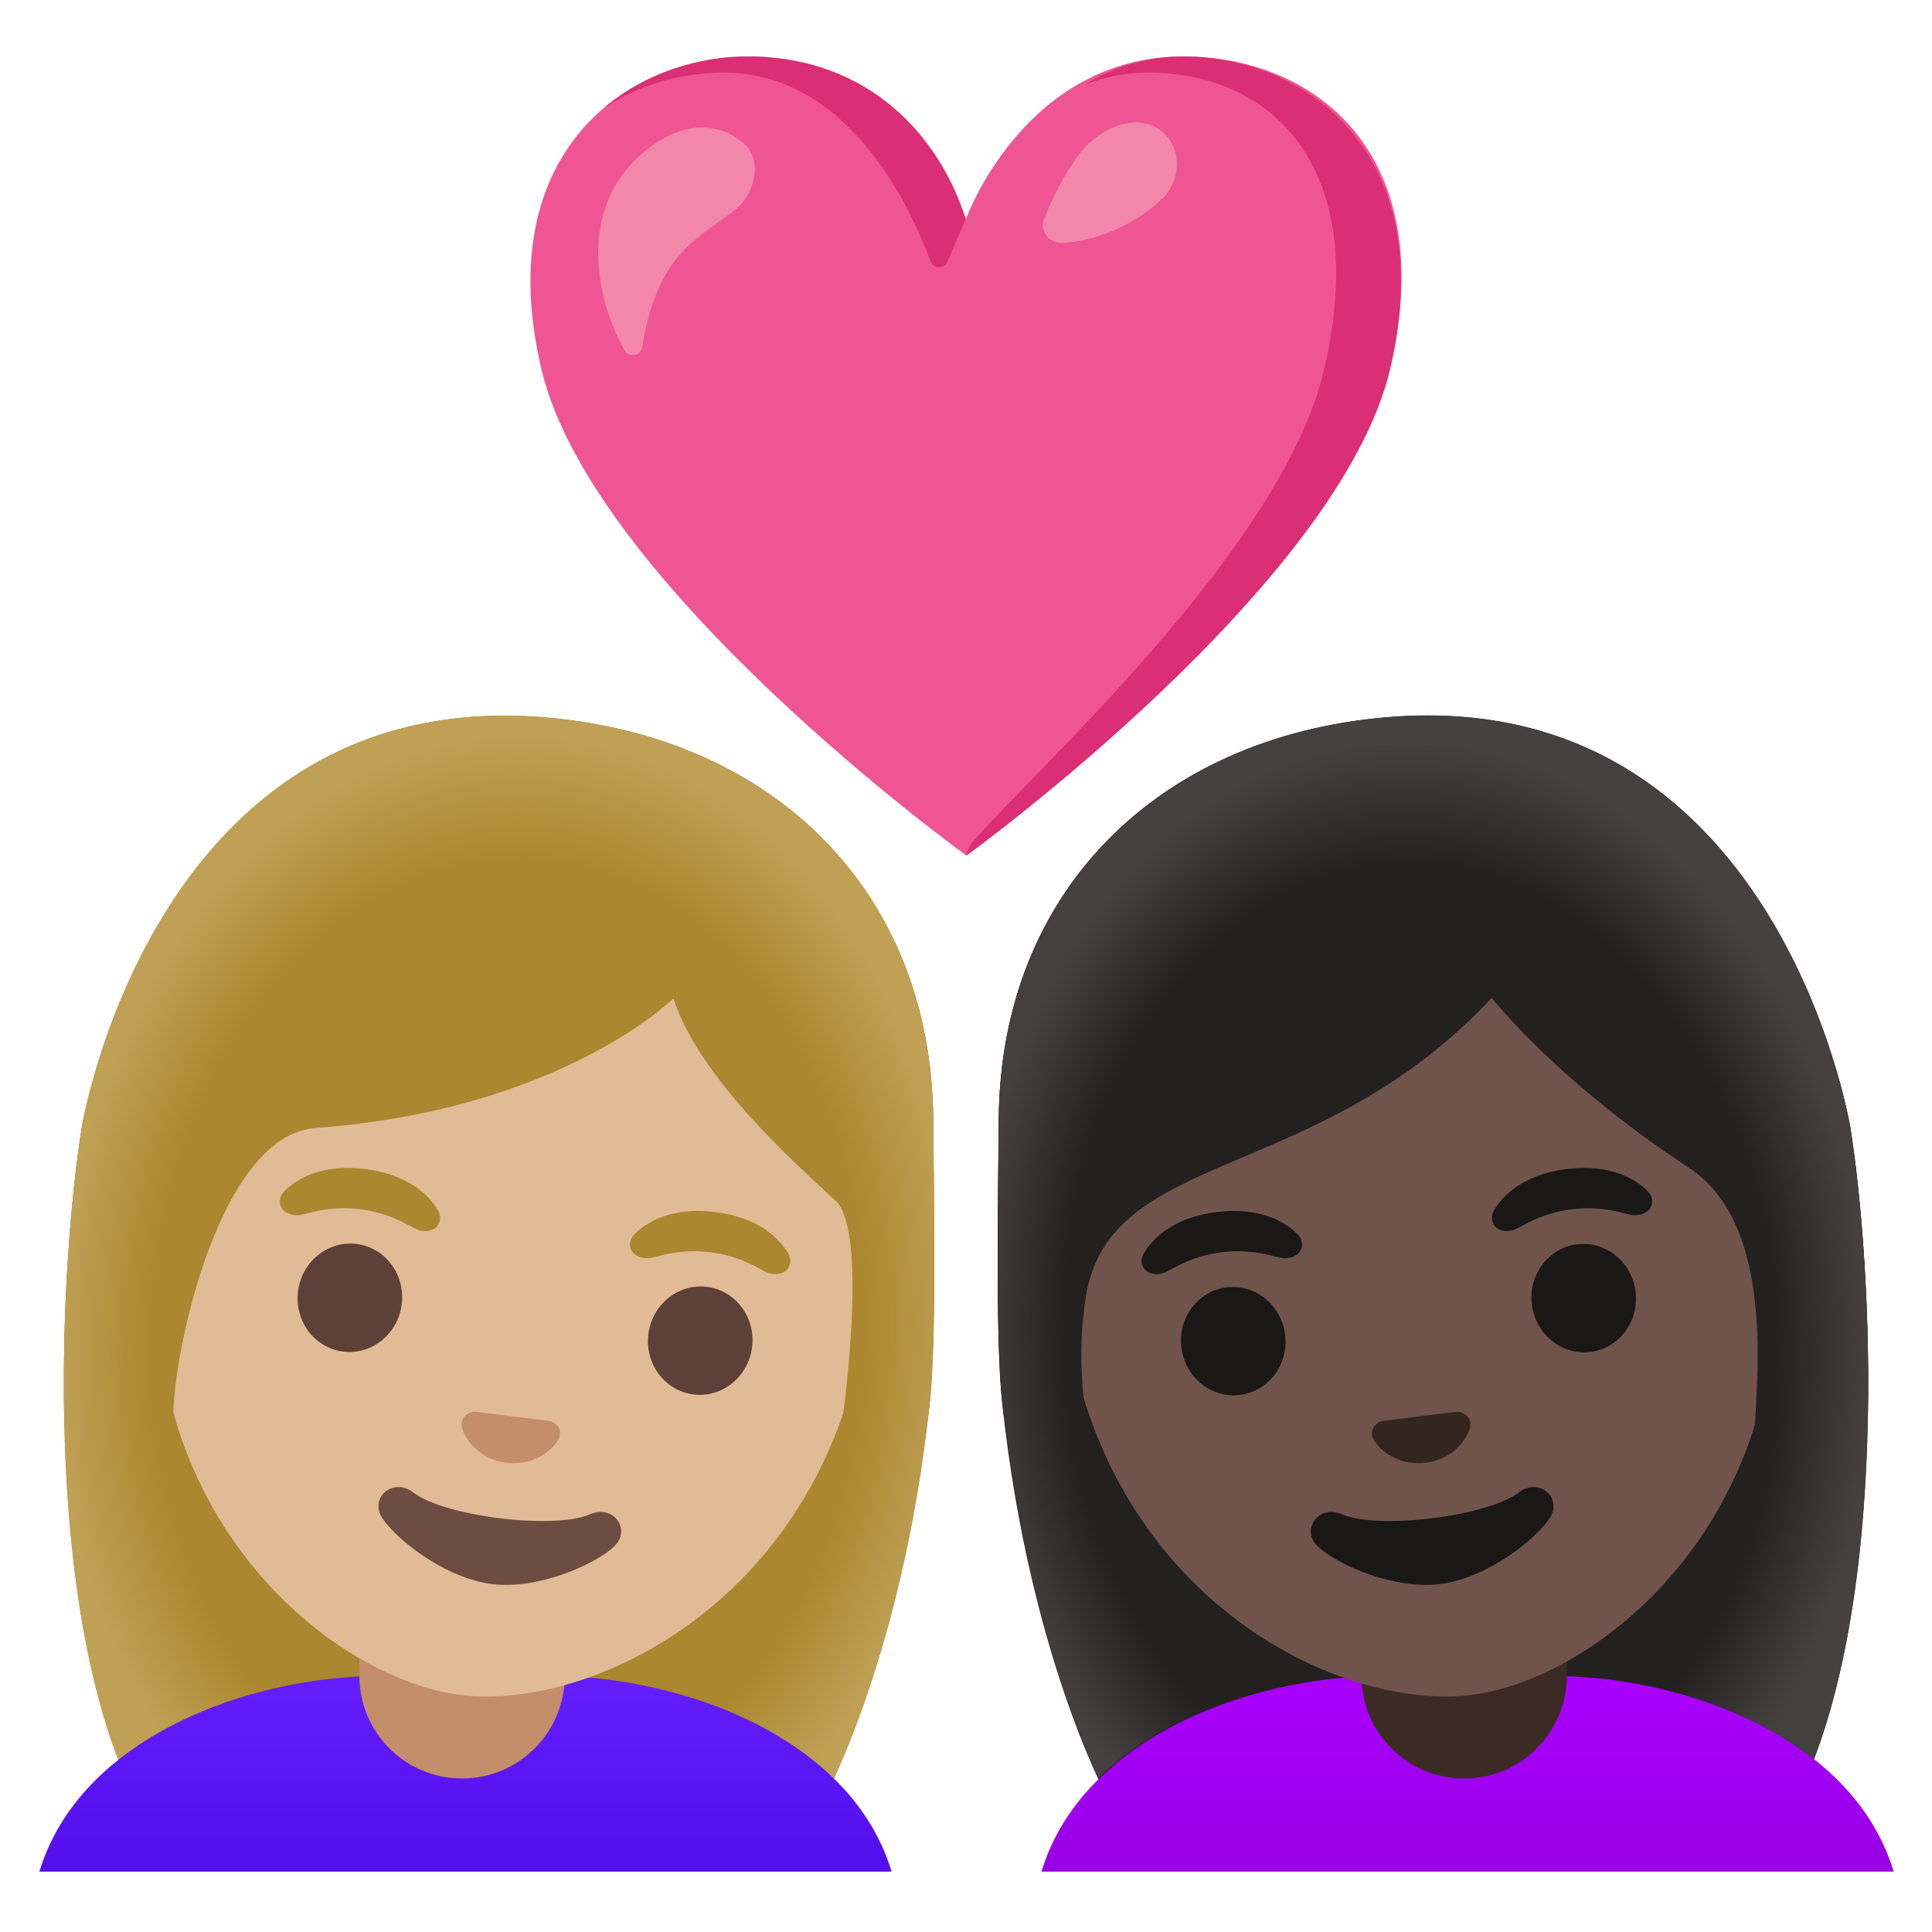 <svg enable-background="new 0 0 128 128" viewBox="0 0 128 128" xmlns="http://www.w3.org/2000/svg" xmlns:xlink="http://www.w3.org/1999/xlink"><linearGradient id="a" gradientTransform="matrix(-1 0 0 1 1241.64 0)" gradientUnits="userSpaceOnUse" x1="1210.8" x2="1210.8" y1="123.52" y2="110.87"><stop offset="0" stop-color="#530eeb"/><stop offset="1" stop-color="#651fff"/></linearGradient><radialGradient id="b" cx="33.66" cy="88.58" gradientTransform="matrix(.999 .05 -.067 1.339 5.94 -31.72)" gradientUnits="userSpaceOnUse" r="30.74"><stop offset=".765" stop-color="#bfa055" stop-opacity="0"/><stop offset=".966" stop-color="#bfa055"/></radialGradient><linearGradient id="c" gradientUnits="userSpaceOnUse" x1="97.24" x2="97.24" y1="123.52" y2="110.87"><stop offset="0" stop-color="#9900e6"/><stop offset="1" stop-color="#a0f"/></linearGradient><radialGradient id="d" cx="1153.78" cy="88.55" gradientTransform="matrix(-.999 .05 .067 1.339 1240.8 -87.34)" gradientUnits="userSpaceOnUse" r="30.74"><stop offset=".765" stop-color="#444140" stop-opacity="0"/><stop offset=".966" stop-color="#444140"/></radialGradient><path d="m5.43 74.62c.06-.26 4.95-29.34 30.8-27.08 15.04 1.31 25.48 11.52 25.6 26.61.04 5.32.22 14.51-.22 18.69-1.83 17.58-7.74 28.43-8.53 28.63-4.16 1.02-41.34 3.35-44.09-2.23-6.34-12.8-5-35.68-3.56-44.62z" fill="#ab872f"/><path d="m27.08 111.11h3.76 3.76c8.69-.66 21.56 3.24 24.47 12.89h-28.22-28.24c2.91-9.64 15.78-13.55 24.47-12.89z" fill="url(#a)"/><path d="m30.61 117.83c-3.76 0-6.8-3.05-6.8-6.8v-4.54h13.61v4.54c-.01 3.76-3.06 6.8-6.81 6.8z" fill="#c48e6a"/><path d="m37.51 55.63c-12.15-1.49-24.51 6.16-26.87 25.32-1.89 15.39 6.52 25.66 14.46 29.61 1.89.94 3.76 1.53 5.45 1.74 1.68.21 3.62.09 5.67-.36 8.66-1.9 19.33-9.84 21.23-25.25 2.35-19.16-7.79-29.57-19.94-31.06z" fill="#e0bb95"/><path d="m36.63 94.22c-.07-.04-.14-.07-.22-.08l-4.94-.61c-.08 0-.15.01-.23.03-.47.13-.77.56-.62 1.08s.96 2.03 2.94 2.27 3.13-1.02 3.41-1.49.09-.96-.34-1.2z" fill="#c48e6a"/><path d="m29.03 80.21c-.55-.95-1.91-2.4-4.85-2.76s-4.61.71-5.37 1.5c-.34.35-.32.8-.15 1.09.16.27.68.57 1.31.44s1.89-.6 3.88-.37c1.99.26 3.1 1.02 3.68 1.3s1.16.12 1.38-.11c.23-.24.36-.67.12-1.09z" fill="#ab872f"/><path d="m52.23 83.06c-.55-.95-1.91-2.4-4.85-2.76s-4.61.71-5.37 1.5c-.34.35-.32.8-.15 1.09.16.27.68.57 1.31.44s1.89-.6 3.88-.37c1.99.26 3.1 1.02 3.68 1.3s1.16.12 1.38-.11c.24-.24.37-.67.12-1.09z" fill="#ab872f"/><ellipse cx="46.34" cy="88.83" fill="#5d4037" rx="3.59" ry="3.46" transform="matrix(.122 -.993 .993 .122 -47.47 124)"/><ellipse cx="23.13" cy="85.98" fill="#5d4037" rx="3.59" ry="3.46" transform="matrix(.122 -.993 .993 .122 -65.02 98.46)"/><path d="m39.11 100.32c-2.39 1.05-9.67.15-11.73-1.44-1.18-.92-2.63.08-2.24 1.31.38 1.2 4.03 4.34 7.47 4.76s7.69-1.74 8.35-2.82c.67-1.09-.48-2.41-1.85-1.81z" fill="#6d4c41"/><path d="m36.22 47.55c-25.85-2.26-30.73 26.81-30.79 27.07-.67 4.18-1.32 11.4-1.18 19.21l7.24.51c-.22-3.96 2.88-19.14 9.42-19.61 16.27-1.19 23.71-8.59 23.71-8.59 1.7 5.36 8.36 11.2 10.74 13.41 1.95 1.81.84 11.69.47 14.4h5.66c.04-.36.08-.72.12-1.09.43-4.18.26-13.37.22-18.69-.13-15.11-10.57-25.31-25.61-26.62z" fill="#ab872f"/><path d="m61.82 74.15c-.12-15.09-10.56-25.29-25.6-26.61-25.85-2.25-30.73 26.82-30.79 27.08-1.34 8.35-2.6 28.87 2.4 41.97 5.33-4.24 13.28-5.94 19.25-5.48h3.76 3.76c6.52-.5 15.39 1.57 20.64 6.71 2.12-4.59 5.14-13.29 6.35-24.98.45-4.17.27-13.37.23-18.69z" fill="url(#b)"/><path d="m78.41 3.74c-10.54 0-14.41 10.76-14.41 10.76s-3.82-10.76-14.43-10.76c-7.97 0-17.07 6.32-13.71 20.68s28.16 32.26 28.16 32.26 24.72-17.9 28.08-32.26-5.08-20.68-13.69-20.68z" fill="#ef5592"/><path d="m47.94 4.81c8.27 0 12.38 8.89 13.71 12.5.19.51.91.53 1.12.03l1.21-2.83c-1.71-5.45-6.4-10.77-14.41-10.77-3.32 0-6.82 1.1-9.55 3.41 2.4-1.59 5.23-2.34 7.92-2.34z" fill="#da2e75"/><path d="m78.41 3.74c-2.55 0-4.7.74-6.51 1.85 1.27-.49 2.68-.78 4.23-.78 7.8 0 14.77 5.91 11.62 19.58-2.7 11.73-18.5 25.96-23.32 31.39-.31.35-.41.91-.41.91s24.72-17.9 28.08-32.26c3.36-14.37-5.72-20.69-13.69-20.69z" fill="#da2e75"/><path d="m41.4 11.36c1.8-2.25 5.03-4.11 7.76-1.97 1.48 1.16.83 3.54-.49 4.54-1.93 1.46-3.6 2.34-4.77 4.63-.7 1.38-1.13 2.88-1.34 4.42-.08.61-.88.75-1.18.22-2.04-3.6-2.61-8.55.02-11.84z" fill="#f386ab"/><path d="m70.31 16.09c-.85 0-1.44-.82-1.13-1.61.57-1.45 1.31-2.86 2.2-4.11 1.32-1.85 3.82-2.92 5.41-1.81 1.63 1.15 1.42 3.43.27 4.54-2.45 2.39-5.53 2.99-6.75 2.99z" fill="#f386ab"/><path d="m122.57 74.62c-.06-.26-4.95-29.34-30.8-27.08-15.04 1.31-25.48 11.52-25.6 26.61-.04 5.32-.22 14.51.22 18.69 1.83 17.58 7.74 28.43 8.53 28.63 4.16 1.02 41.34 3.35 44.09-2.23 6.34-12.8 5-35.68 3.56-44.62z" fill="#232020"/><path d="m101 111.11h-3.76-3.76c-8.7-.66-21.57 3.25-24.48 12.89h28.23 28.23c-2.89-9.64-15.77-13.55-24.46-12.89z" fill="url(#c)"/><path d="m97 117.83c-3.76 0-6.8-3.05-6.8-6.8v-4.54h13.61v4.54c-.01 3.76-3.06 6.8-6.81 6.8z" fill="#3c2b24"/><path d="m90.49 55.63c12.15-1.49 24.51 6.16 26.86 25.32 1.89 15.39-6.52 25.66-14.46 29.61-1.89.94-3.76 1.53-5.45 1.74-1.68.21-3.62.09-5.67-.36-8.66-1.9-19.33-9.84-21.23-25.25-2.34-19.16 7.8-29.57 19.95-31.06z" fill="#70534a"/><path d="m91.37 94.22c.07-.04.14-.07.22-.08l4.94-.61c.08 0 .15.01.23.03.47.13.77.56.62 1.08s-.96 2.03-2.94 2.27-3.13-1.02-3.41-1.49-.09-.96.34-1.2z" fill="#33251f"/><g fill="#1a1717"><path d="m98.97 80.21c.55-.95 1.91-2.4 4.85-2.76s4.61.71 5.37 1.5c.34.35.32.8.15 1.09-.16.27-.68.57-1.31.44s-1.89-.6-3.88-.37c-1.99.26-3.1 1.02-3.68 1.3s-1.16.12-1.38-.11c-.23-.24-.36-.67-.12-1.09z"/><path d="m75.77 83.06c.55-.95 1.91-2.4 4.85-2.76s4.61.71 5.37 1.5c.34.35.32.8.15 1.09-.16.27-.68.57-1.31.44s-1.89-.6-3.88-.37c-1.99.26-3.1 1.02-3.68 1.3s-1.16.12-1.38-.11c-.24-.24-.37-.67-.12-1.09z"/><ellipse cx="81.66" cy="88.83" rx="3.46" ry="3.59" transform="matrix(.993 -.122 .122 .993 -10.22 10.61)"/><ellipse cx="104.87" cy="85.98" rx="3.46" ry="3.59" transform="matrix(.993 -.122 .122 .993 -9.7 13.42)"/><path d="m88.89 100.32c2.39 1.05 9.67.15 11.73-1.44 1.18-.92 2.63.08 2.24 1.31-.38 1.2-4.03 4.34-7.47 4.76s-7.69-1.74-8.35-2.82c-.67-1.09.48-2.41 1.85-1.81z"/></g><path d="m123.74 94.36c.18-8.02-.48-15.47-1.17-19.74-.06-.26-4.95-29.34-30.8-27.08-15.04 1.31-25.48 11.52-25.6 26.61-.04 5.32-.22 14.51.22 18.69.04.37.08.73.12 1.09h5.43c-.37-2.7-.42-5.33-.01-7.96 1.53-9.93 15.32-7.43 26.9-19.86 0 0 4.28 5.49 13.07 11.26 5.44 3.57 4.59 13 4.37 16.96z" fill="#232020"/><path d="m66.18 74.13c.12-15.09 10.56-25.29 25.6-26.61 25.85-2.26 30.74 26.82 30.8 27.08 1.34 8.35 2.6 28.87-2.4 41.97-5.33-4.24-13.28-5.94-19.25-5.48h-3.76-3.76c-6.52-.5-15.39 1.57-20.64 6.71-2.12-4.59-5.14-13.29-6.35-24.98-.46-4.17-.28-13.37-.24-18.69z" fill="url(#d)"/></svg>
